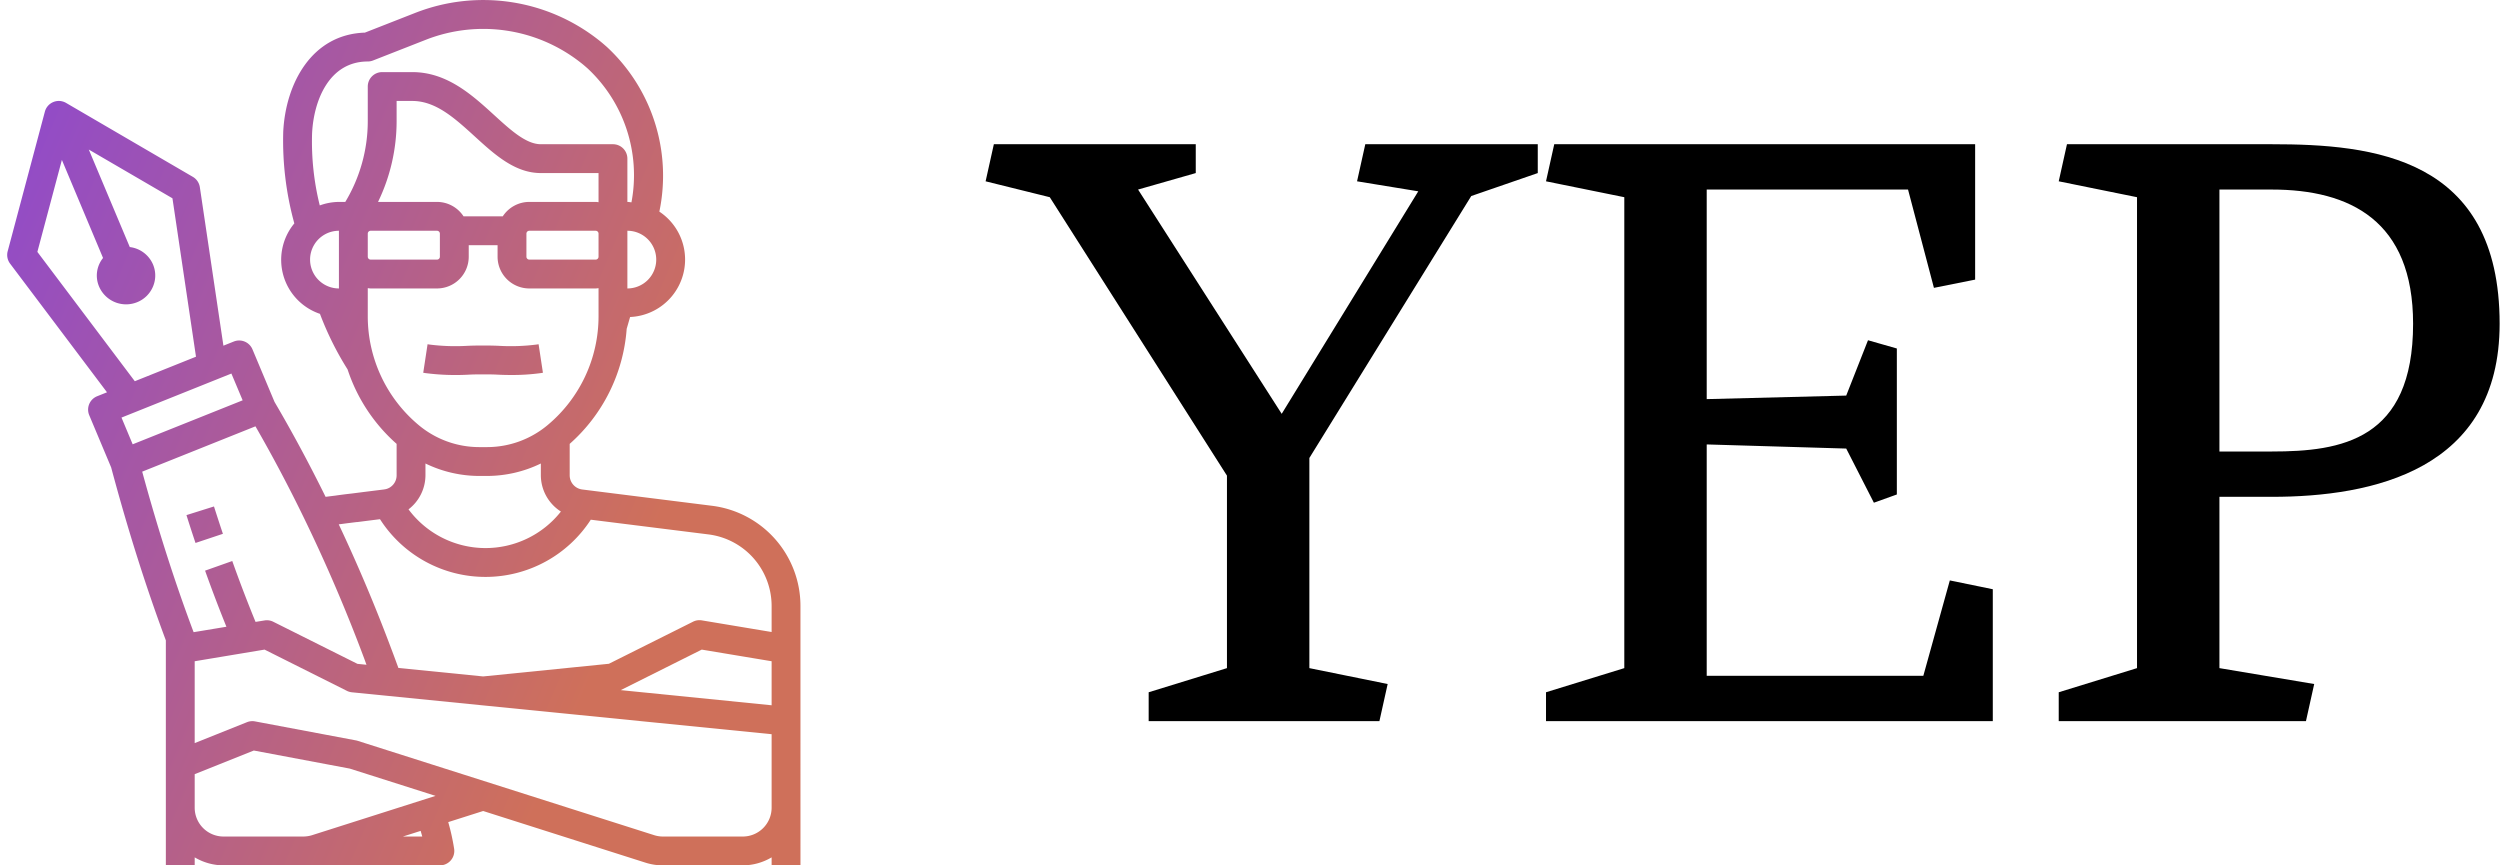 <svg data-v-423bf9ae="" xmlns="http://www.w3.org/2000/svg" viewBox="0 0 260 90" class="iconLeft"><!----><!----><!----><g data-v-423bf9ae="" id="b2ce57c4-f6c2-4d08-a10f-a20368e9cf56" fill="#000000" transform="matrix(6.122,0,0,6.122,103.789,10.714)"><path d="M2.56 10.01L2.56 10.50L6.48 10.50L6.62 9.87L5.29 9.60L5.29 6.03L8.04 1.58L9.17 1.19L9.17 0.70L6.24 0.70L6.10 1.33L7.14 1.50L4.82 5.28L2.38 1.47L3.36 1.19L3.36 0.70L-0.07 0.70L-0.21 1.33L0.88 1.60L3.89 6.33L3.89 9.60ZM15.72 9.73L12.04 9.73L12.04 5.80L14.41 5.87L14.88 6.79L15.27 6.65L15.27 4.17L14.78 4.03L14.41 4.97L12.04 5.03L12.04 1.47L15.46 1.47L15.90 3.14L16.60 3.00L16.60 0.70L9.45 0.70L9.31 1.33L10.64 1.60L10.64 9.60L9.31 10.01L9.31 10.50L16.90 10.50L16.90 8.26L16.17 8.11ZM18.16 0.70L18.02 1.33L19.35 1.60L19.35 9.60L18.02 10.01L18.02 10.50L22.22 10.50L22.36 9.87L20.75 9.60L20.75 6.69L21.64 6.69C23.35 6.69 25.51 6.24 25.51 3.75C25.51 0.91 23.35 0.70 21.64 0.70ZM21.64 1.47C22.97 1.47 24.04 2.00 24.04 3.75C24.04 5.73 22.82 5.92 21.64 5.92L20.75 5.92L20.75 1.47Z"></path></g><defs data-v-423bf9ae=""><linearGradient data-v-423bf9ae="" gradientTransform="rotate(25)" id="88a71341-6b25-4473-b713-b0c29d35fcf2" x1="0%" y1="0%" x2="100%" y2="0%"><stop data-v-423bf9ae="" offset="0%" style="stop-color: rgb(140, 72, 210); stop-opacity: 1;"></stop><stop data-v-423bf9ae="" offset="100%" style="stop-color: rgb(207, 112, 90); stop-opacity: 1;"></stop></linearGradient></defs><g data-v-423bf9ae="" id="759fd950-9cda-4e9f-bb50-4bf7ab7f5d45" transform="matrix(1.5,0,0,1.5,-5.252,-3.001)" stroke="none" fill="url(#88a71341-6b25-4473-b713-b0c29d35fcf2)"><path d="M30.228 35.92c-.038 0-.07.012-.1.017h-.006l-1.413.176-.311.04-.536.068-.275.031c-.288.036-.583.073-.857.114-.209.024-.435.054-.655.082-1.13-2.289-2.317-4.5-3.54-6.581l-1.53-3.646a1 1 0 00-1.294-.541l-.72.288-1.634-10.99a1 1 0 00-.486-.716L8.082 9.136a1 1 0 00-1.47.607L4.034 19.42a1 1 0 00.167.859L10.92 29.2l-.682.273a1 1 0 00-.55 1.315l1.521 3.622c1.164 4.352 2.406 8.274 3.791 11.99V62h2v-.556A3.959 3.959 0 0019 62h15a1 1 0 00.99-1.138A15.175 15.175 0 0034.579 59L37 58.23l11.256 3.582a3.994 3.994 0 001.21.188H55a3.959 3.959 0 002-.556V62h2V44.01a7 7 0 00-6.135-6.942l-9-1.13A.993.993 0 0143 34.95v-2.174a11.792 11.792 0 003.951-7.976l.237-.82a3.987 3.987 0 002.028-7.307A12.172 12.172 0 0045.6 5.275c-.209-.187-.44-.384-.66-.552a12.923 12.923 0 00-12.635-1.834L28.8 4.263c-3.678.117-5.494 3.512-5.661 6.873a21.6 21.6 0 00.769 6.354 3.954 3.954 0 001.777 6.271 21.3 21.3 0 001.915 3.852 11.8 11.8 0 003.4 5.163v2.174a.984.984 0 01-.772.97zM6.092 19.465l1.7-6.377 2.854 6.8a1.935 1.935 0 00-.274 1.984A2.039 2.039 0 0013 22.957a2 2 0 001.11-1.09 1.967 1.967 0 000-1.53 2.018 2.018 0 00-1.61-1.207l-2.842-6.76 5.8 3.379 1.632 10.983-4.242 1.7zm5.833 11.488l.952-.381.215-.086 6.453-2.586.78 1.856-7.625 3.05zm5 14.879c-1.3-3.46-2.467-7.109-3.565-11.13l7.853-3.143a102.929 102.929 0 013.39 6.408 111.252 111.252 0 014.153 9.7c.053.14.1.283.156.424l-.627-.063-5.836-2.918a.988.988 0 00-.612-.091l-.618.1a96.152 96.152 0 01-1.614-4.221l-1.885.668a99.962 99.962 0 001.479 3.889zM31.438 60l1.229-.391c.036.132.077.26.11.391zm-6.295-.095a2.1 2.1 0 01-.613.095H19a2 2 0 01-2-2v-2.323l4.1-1.64 6.654 1.253 5.946 1.891zM57 55v3a2 2 0 01-2 2h-5.534a2.019 2.019 0 01-.607-.094L28.3 53.365a1.132 1.132 0 00-.118-.03l-7-1.318A1.044 1.044 0 0021 52a1.016 1.016 0 00-.372.071L17 53.523v-5.676l4.844-.807 5.709 2.86a1 1 0 00.347.1L57 52.905zm0-4.1l-10.461-1.051 5.617-2.809 4.844.807zM45 19.8a.2.2 0 01-.2.2h-4.6a.2.2 0 01-.2-.2v-1.6a.2.2 0 01.2-.2h4.6a.2.2 0 01.2.2zm0-3.78c-.067-.006-.132-.02-.2-.02h-4.6a2.2 2.2 0 00-1.84 1h-2.72a2.2 2.2 0 00-1.84-1h-4.088A12.853 12.853 0 0031 10.4V9h1.084c1.639 0 2.951 1.2 4.34 2.465C37.791 12.711 39.2 14 41 14h4zM34 18.2v1.6a.2.2 0 01-.2.2h-4.6a.2.2 0 01-.2-.2v-1.6a.2.2 0 01.2-.2h4.6a.2.2 0 01.2.2zM49 20a2 2 0 01-2 2v-4a2 2 0 012 2zm-22-1.8V22a2 2 0 110-4zm.442-2.2H27a3.959 3.959 0 00-1.328.244 18.324 18.324 0 01-.533-5c.114-2.3 1.194-4.98 3.861-4.98a.991.991 0 00.365-.07l3.669-1.439a10.919 10.919 0 0110.679 1.55c.19.144.379.307.55.46a10.122 10.122 0 013.019 9.264C47.187 16.022 47.1 16 47 16v-3a1 1 0 00-1-1h-5c-1.022 0-2.093-.978-3.228-2.013C36.237 8.587 34.5 7 32.084 7H30a1 1 0 00-1 1v2.4a10.861 10.861 0 01-1.558 5.6zM29 23.918V21.98c.067.006.132.02.2.02h4.6a2.2 2.2 0 002.2-2.2V19h2v.8a2.2 2.2 0 002.2 2.2h4.6c.068 0 .133-.014.2-.02v1.938a9.825 9.825 0 01-3.544 7.567A6.551 6.551 0 0137.271 33h-.542a6.551 6.551 0 01-4.185-1.515A9.825 9.825 0 0129 23.918zm13.391 13.55a6.657 6.657 0 01-10.566-.152A2.989 2.989 0 0033 34.95v-.814a8.543 8.543 0 003.729.864h.542A8.543 8.543 0 0041 34.136v.814a2.987 2.987 0 001.391 2.518zM37.18 42a8.7 8.7 0 007.283-3.967l8.155 1.02A5 5 0 0157 44.01v1.81l-4.835-.806a.988.988 0 00-.612.091l-5.836 2.918L37 48.9l-5.877-.588c-.164-.45-.328-.9-.5-1.347a113.64 113.64 0 00-3.635-8.61c.191-.023.38-.048.565-.074l.664-.082h.041q.215-.026.423-.054l1.167-.147A8.677 8.677 0 0037.18 42zM33 27.869l-.154-.024.3-1.977.153.024a14.246 14.246 0 002.563.088c.291-.015.6-.022.905-.022h.456c.308 0 .614.007.906.022a14.153 14.153 0 002.563-.089l.152-.023.3 1.977-.144.023a14.49 14.49 0 01-2.065.132c-.3 0-.606-.007-.9-.022-.26-.014-.531-.02-.8-.02h-.456c-.273 0-.544.006-.8.02A16.256 16.256 0 0133 27.869zM18.956 39.012l-1.9.634q-.323-.962-.627-1.931l1.908-.6q.303.952.619 1.897z"></path></g><!----></svg>